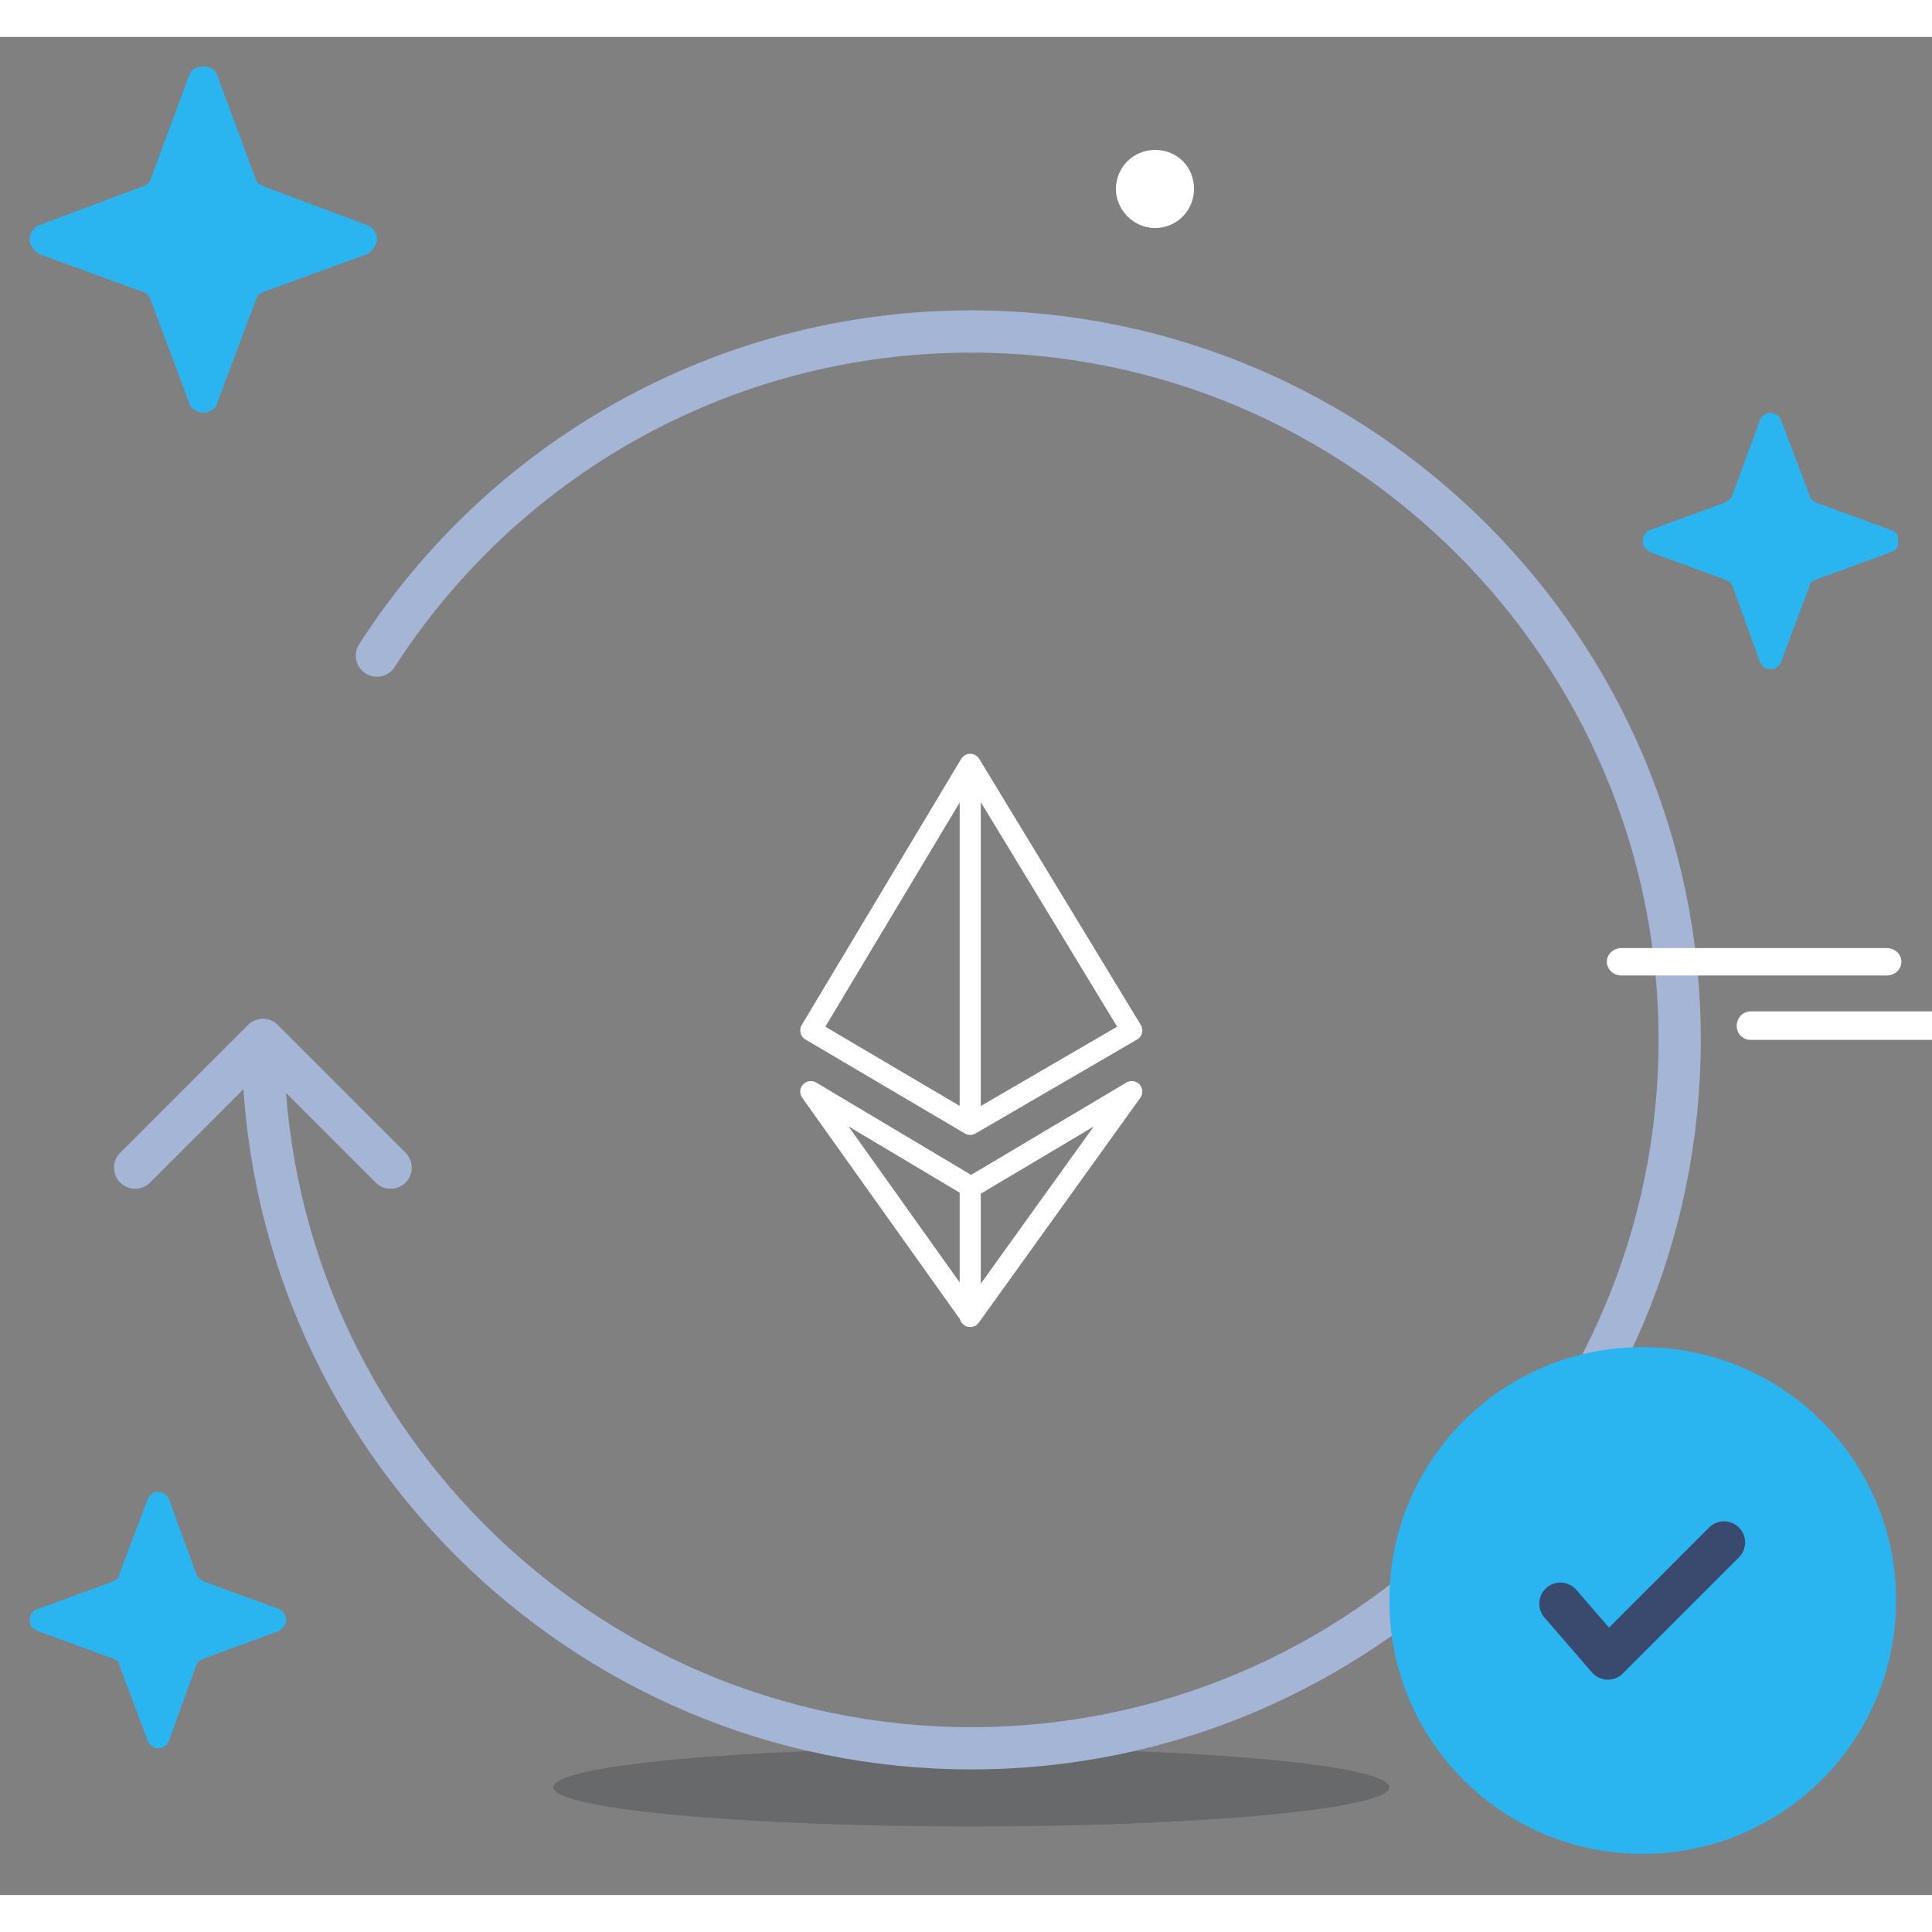 <svg version="1.2" xmlns="http://www.w3.org/2000/svg" viewBox="0 0 183 176" width="190" height="190">
	<rect x="0" y="0" width="183" height="176" fill="#808080" stroke="none"/>
	<title>success-svg</title>
	<defs>
		<clipPath clipPathUnits="userSpaceOnUse" id="cp1">
			<path d="m92 169.49c-21.88 0-39.56-1.65-39.56-3.7 0-2.05 17.68-3.71 39.56-3.71 21.88 0 39.56 1.66 39.56 3.71 0 2.05-17.68 3.7-39.56 3.7z"/>
		</clipPath>
	</defs>
	<style>
		.s0 { fill: #161f30 } 
		.s1 { fill: #0c111a } 
		.s2 { fill: none;stroke: #a5b5d6;stroke-linecap: round;stroke-linejoin: round;stroke-width: 4 } 
		.s3 { fill: none;stroke: #ffffff;stroke-linejoin: round;stroke-width: 2 } 
		.s4 { fill: #2ab5f0 } 
		.s5 { fill: none;stroke: #3a4a6e;stroke-linecap: round;stroke-linejoin: round;stroke-width: 4 } 
		.s6 { fill: #ffffff } 
	</style>
	<g id="Layer" style="opacity: .2">
		<path id="Layer" class="s0" d="m92 169.5c-21.9 0-39.6-1.7-39.6-3.7 0-2.1 17.7-3.7 39.6-3.7 21.9 0 39.6 1.6 39.6 3.7 0 2-17.7 3.7-39.6 3.7z"/>
		<g id="Clip-Path" clip-path="url(#cp1)">
			<path id="Layer" class="s1" d="m120.4 165.8c0-4.2 2.3-6.8 3.4-7.8 1.1-1 2.1-1.5 2.3-1.6 0.6-0.2 0.7-0.2-0.1 0-1.3 0.3-3.6 0.6-7.1 0.9-6.7 0.7-16.2 1.1-26.9 1.1v22.2c11.2 0 21.4-0.4 29-1.1 3.7-0.4 7.2-0.8 9.9-1.4 1.2-0.3 2.9-0.7 4.5-1.5 0.7-0.3 2.1-1 3.5-2.3 1.3-1.2 3.8-4.1 3.8-8.5zm-28.5-7.4c-10.7 0-20.2-0.4-26.9-1.1-3.4-0.3-5.8-0.6-7.1-0.9-0.8-0.2-0.6-0.2-0.1 0 0.2 0.1 1.2 0.6 2.3 1.6 1.1 1 3.4 3.6 3.4 7.8h-22.2c0 4.4 2.4 7.3 3.7 8.5 1.4 1.3 2.8 2 3.6 2.3 1.6 0.8 3.2 1.2 4.5 1.5 2.7 0.6 6.1 1 9.8 1.4 7.6 0.7 17.9 1.1 29 1.1zm-28.4 7.4c0 4.2-2.3 6.8-3.4 7.8-1.1 1-2.1 1.5-2.3 1.6-0.5 0.2-0.7 0.2 0.1 0 1.3-0.3 3.7-0.6 7.1-0.9 6.7-0.7 16.2-1.1 26.9-1.1v-22.2c-11.1 0-21.4 0.4-29 1.1-3.7 0.4-7.1 0.8-9.8 1.4-1.3 0.3-2.9 0.7-4.5 1.5-0.8 0.3-2.2 1-3.6 2.3-1.3 1.2-3.7 4.1-3.7 8.5zm28.4 7.4c10.7 0 20.2 0.4 26.9 1.1 3.5 0.3 5.8 0.6 7.1 0.9 0.8 0.2 0.7 0.2 0.1 0-0.2-0.1-1.2-0.6-2.3-1.6-1.1-1-3.4-3.6-3.4-7.8h22.3c0-4.4-2.5-7.3-3.8-8.5-1.4-1.3-2.8-2-3.5-2.3-1.6-0.8-3.3-1.2-4.5-1.5-2.7-0.6-6.2-1-9.9-1.4-7.6-0.7-17.8-1.1-29-1.1z"/>
		</g>
	</g>
	<path id="Layer" fill-rule="evenodd" class="s2" d="m24.9 95c0 37 30.1 67.1 67.1 67.1 37 0 67.1-30.1 67.1-67.1 0-37-30.1-67.1-67.1-67.1m-67.1 67.1l-12.1 12.1m12.1-12.1l12.1 12.1"/>
	<path id="Layer" fill-rule="evenodd" class="s2" d="m92 27.9c-23.6 0-44.4 12.2-56.3 30.7"/>
	<path id="Layer" fill-rule="evenodd" class="s3" d="m91.9 103l-15.1-8.9 15.1-25.2m0 0l15.3 25.2-15.3 8.9zm-15.1 31l15.1 9v12.2zm30.4 0l-15.3 9.1v12.2zm-15.3-30.9v18.3 15.9m0 18v-12.2"/>
	<path id="Layer" class="s4" d="m13.4 24.1l-9.6-3.5q-0.4-0.2-0.7-0.6-0.3-0.4-0.3-0.8 0-0.5 0.3-0.9 0.3-0.4 0.7-0.5l9.6-3.6q0.4-0.1 0.6-0.3 0.2-0.2 0.3-0.5l3.6-9.7q0.1-0.4 0.5-0.7 0.4-0.2 0.9-0.2 0.4 0 0.8 0.2 0.4 0.3 0.5 0.7l3.6 9.7q0.1 0.3 0.3 0.5 0.3 0.2 0.6 0.3l9.6 3.6q0.4 0.1 0.7 0.5 0.3 0.4 0.3 0.9 0 0.4-0.3 0.8-0.3 0.4-0.7 0.6l-9.6 3.5q-0.3 0.1-0.6 0.3-0.2 0.3-0.3 0.6l-3.6 9.6q-0.1 0.5-0.5 0.7-0.4 0.3-0.8 0.3-0.5 0-0.9-0.3-0.4-0.2-0.5-0.7l-3.6-9.6q-0.1-0.3-0.3-0.6-0.2-0.2-0.6-0.3z"/>
	<path id="Layer" class="s4" d="m155.6 172.1c-13.3 0-24-10.7-24-24 0-13.3 10.7-24 24-24 13.2 0 24 10.7 24 24 0 13.3-10.8 24-24 24z"/>
	<path id="Layer" fill-rule="evenodd" class="s5" d="m147.8 148.4l4.5 5.2 11-11"/>
	<path id="Layer" class="s4" d="m163.4 51.4l-7.1-2.6q-0.3-0.2-0.5-0.4-0.2-0.3-0.2-0.7 0-0.3 0.2-0.6 0.2-0.3 0.5-0.4l7.1-2.6q0.2-0.1 0.4-0.3 0.2-0.1 0.3-0.4l2.6-7.1q0.1-0.3 0.4-0.5 0.3-0.2 0.6-0.2 0.3 0 0.6 0.2 0.3 0.2 0.4 0.5l2.7 7.1q0 0.3 0.2 0.4 0.2 0.2 0.4 0.3l7.1 2.6q0.4 0.1 0.6 0.4 0.1 0.3 0.1 0.6 0 0.4-0.1 0.7-0.2 0.2-0.6 0.4l-7.1 2.6q-0.2 0.1-0.4 0.2-0.2 0.2-0.2 0.4l-2.7 7.2q-0.1 0.3-0.4 0.5-0.3 0.2-0.6 0.2-0.3 0-0.6-0.2-0.3-0.2-0.4-0.5l-2.6-7.2q-0.1-0.2-0.3-0.4-0.2-0.1-0.4-0.2z"/>
	<path id="Layer" class="s6" d="m109.4 18.1c-2 0-3.7-1.7-3.7-3.7 0-2.1 1.7-3.7 3.7-3.7 2.1 0 3.7 1.6 3.7 3.7 0 2-1.6 3.7-3.7 3.7z"/>
	<path id="Layer" class="s6" d="m-6.6 68.9c-1.6 0-3-1.3-3-3 0-1.7 1.4-3 3-3 1.7 0 3 1.3 3 3 0 1.7-1.3 3-3 3z"/>
	<path id="Layer" class="s6" d="m186 124.1c-1.6 0-3-1.3-3-3 0-1.7 1.4-3 3-3 1.7 0 3 1.3 3 3 0 1.7-1.3 3-3 3z"/>
	<path id="Layer" class="s6" d="m88 190.4c-2.2 0-4-1.8-4-4 0-2.2 1.8-4 4-4 2.2 0 4 1.8 4 4 0 2.2-1.8 4-4 4z"/>
	<path id="Layer" class="s4" d="m10.7 153.6l-7.1-2.6q-0.4-0.2-0.6-0.4-0.2-0.3-0.2-0.7 0-0.3 0.2-0.6 0.2-0.3 0.6-0.4l7.1-2.6q0.2-0.1 0.4-0.3 0.2-0.1 0.2-0.4l2.7-7.1q0.1-0.3 0.4-0.5 0.2-0.2 0.6-0.2 0.3 0 0.6 0.2 0.3 0.2 0.4 0.5l2.6 7.1q0.1 0.3 0.3 0.4 0.2 0.2 0.4 0.3l7.1 2.6q0.3 0.1 0.5 0.4 0.2 0.3 0.2 0.6 0 0.4-0.2 0.7-0.2 0.2-0.5 0.4l-7.1 2.6q-0.2 0.1-0.4 0.2-0.2 0.2-0.3 0.4l-2.6 7.2q-0.1 0.3-0.4 0.5-0.3 0.2-0.6 0.2-0.4 0-0.6-0.2-0.3-0.2-0.4-0.5l-2.7-7.2q0-0.2-0.2-0.4-0.2-0.1-0.4-0.2z"/>
	<path id="Layer" class="s6" d="m164.5 93.7c0-0.8 0.6-1.4 1.3-1.4h25.2c0.7 0 1.3 0.6 1.3 1.4 0 0.7-0.6 1.3-1.3 1.3h-25.2c-0.7 0-1.3-0.6-1.3-1.3z"/>
	<path id="Layer" class="s6" d="m152.2 87.6c0-0.7 0.6-1.3 1.4-1.3h25.1c0.8 0 1.4 0.6 1.4 1.3 0 0.7-0.6 1.3-1.4 1.3h-25.1c-0.8 0-1.4-0.6-1.4-1.3z"/>
</svg>